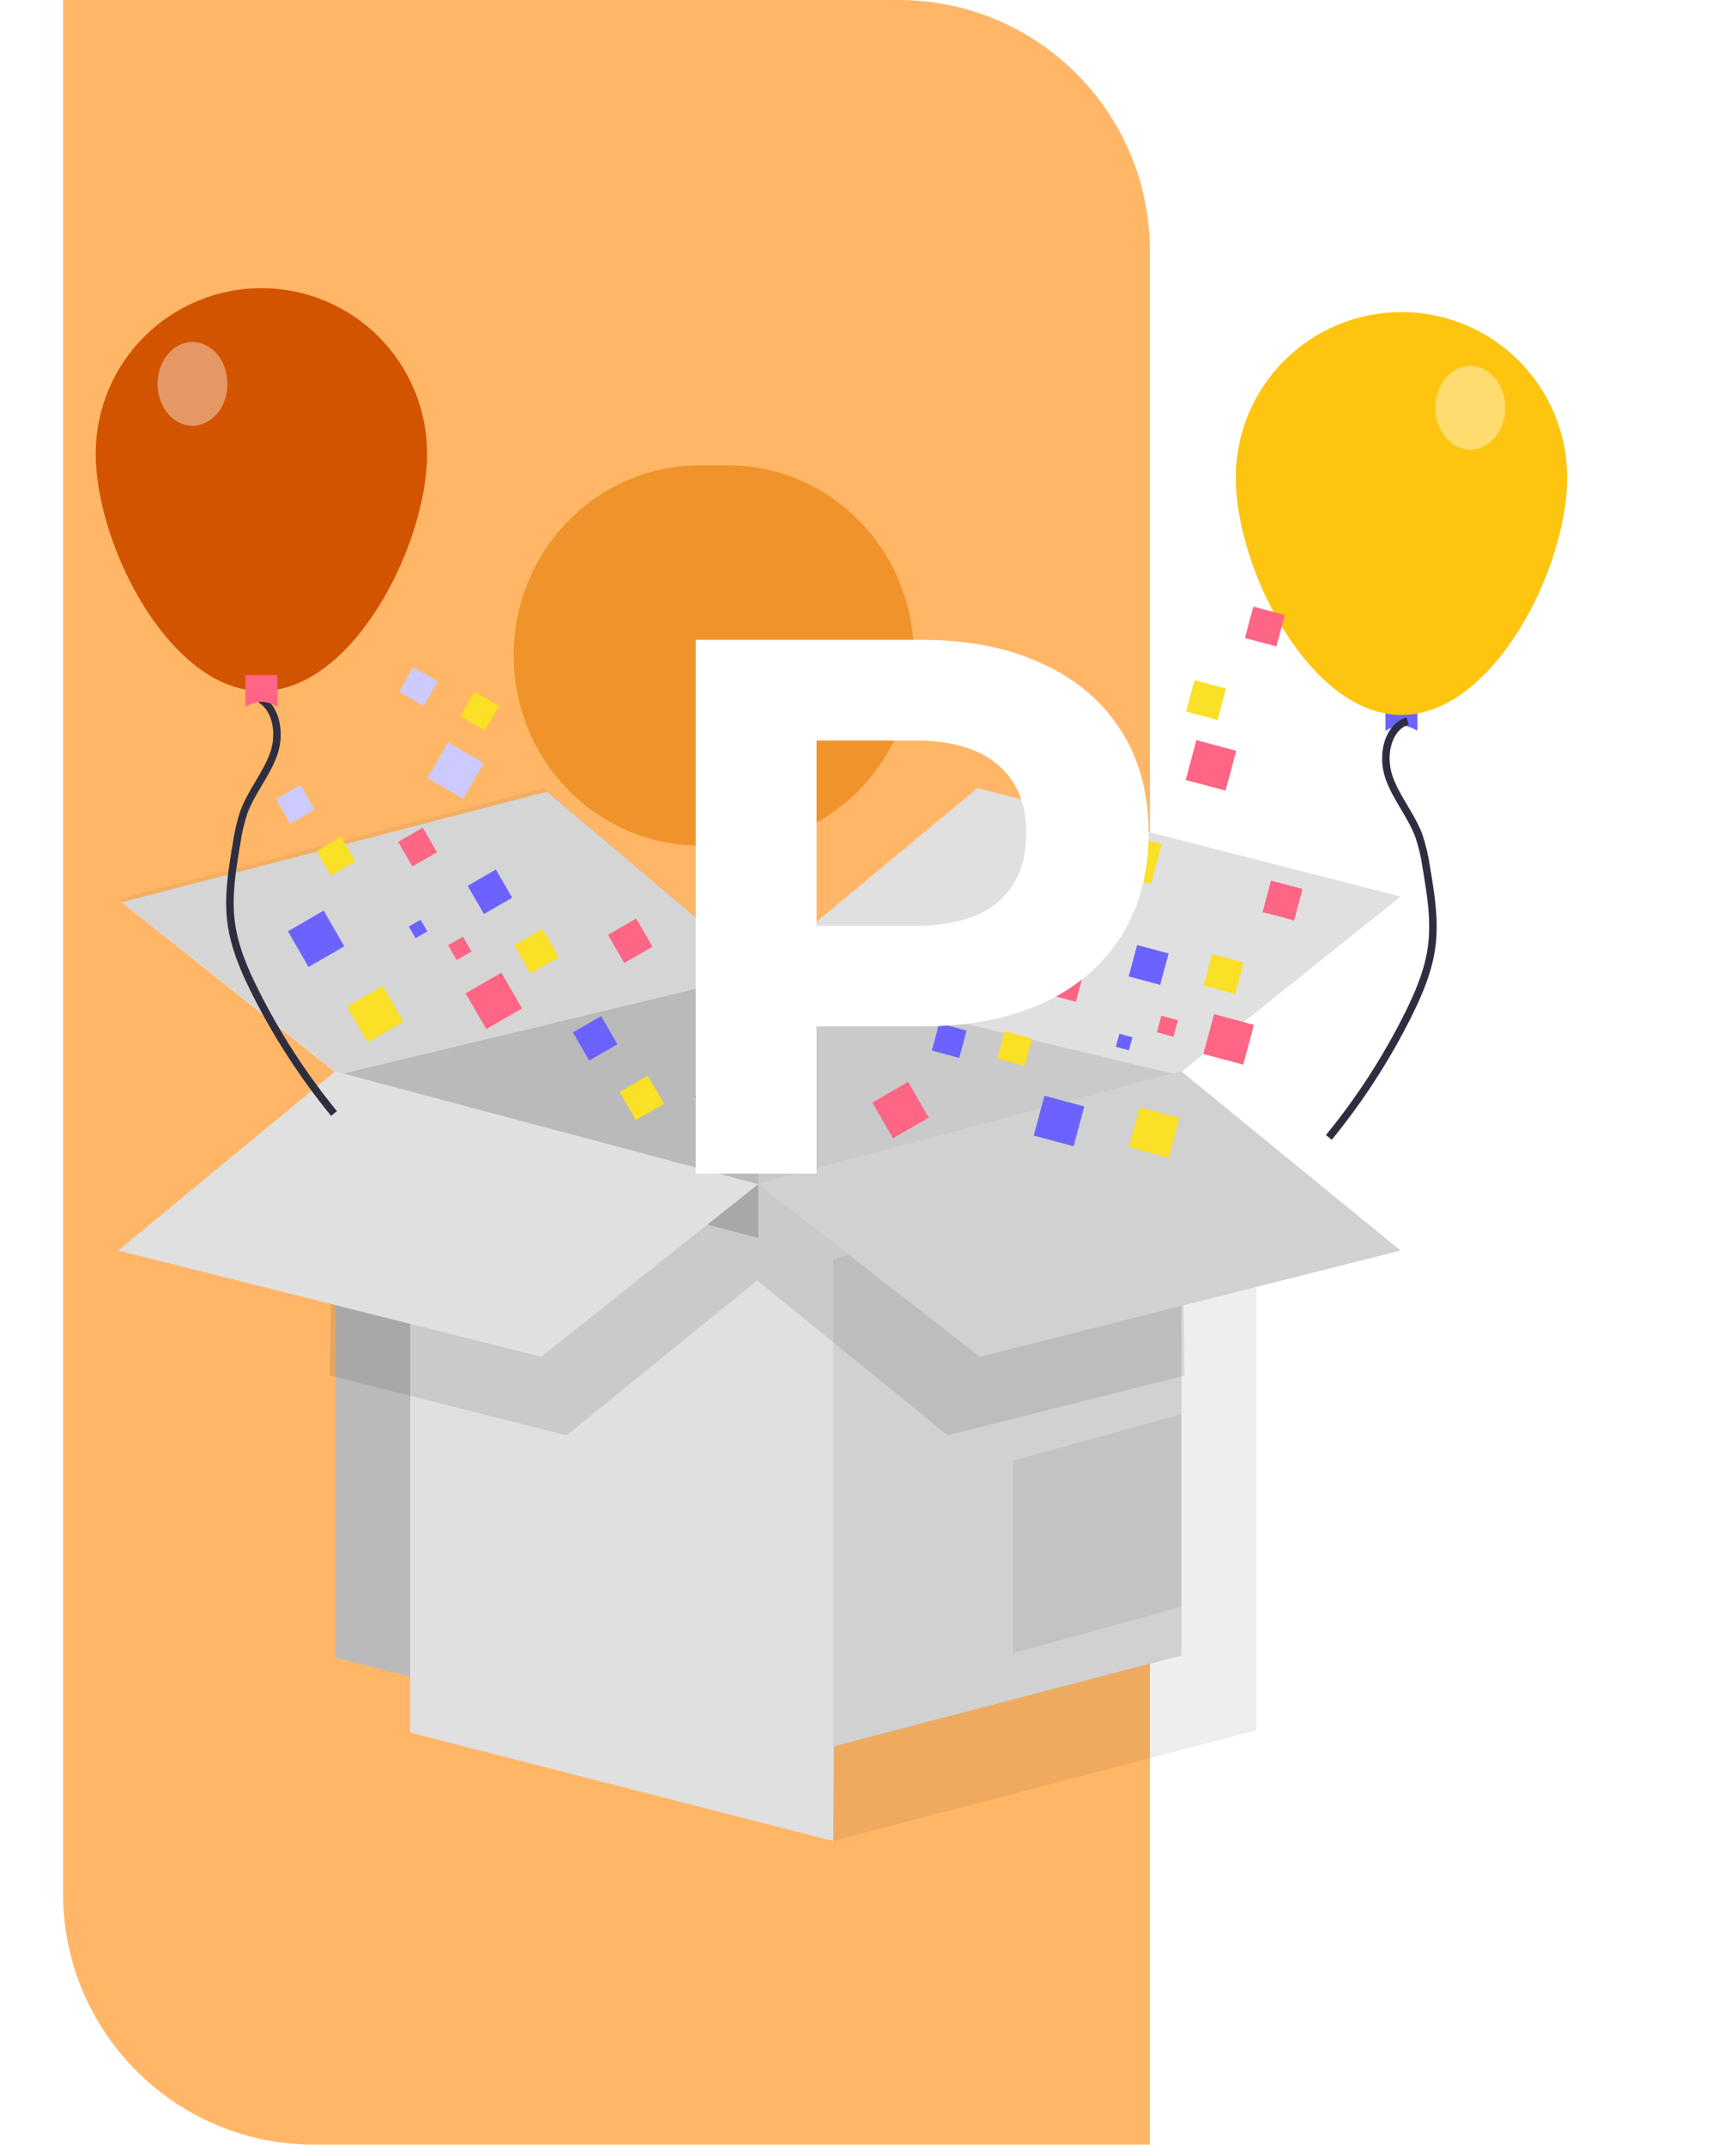 <svg width="463" height="572" viewBox="0 0 463 572" fill="none" xmlns="http://www.w3.org/2000/svg">
<path d="M16.818 0H239.688C276.691 0 306.688 29.997 306.688 67V572H83.818C46.815 572 16.818 542.003 16.818 505V0Z" fill="#FFB767"/>
<path d="M315.055 285.734L202.234 258.591V471L315.055 441.5V285.734Z" fill="#E0E0E0"/>
<path opacity="0.1" d="M315.055 285.734L202.234 258.591V471L315.055 441.5V285.734Z" fill="black"/>
<path d="M89.414 285.734L202.234 258.591V471L89.414 442.091V285.734Z" fill="#E0E0E0"/>
<path opacity="0.17" d="M89.414 284.792L202.234 257.654V471L89.414 442.09V284.792Z" fill="black"/>
<path d="M201.292 259.532L260.713 210.207L373.528 239.122L314.112 286.67L201.292 259.532Z" fill="#E0E0E0"/>
<path d="M32.469 240.649L90.357 286.67L203.172 259.532L145.88 211.149L32.469 240.649Z" fill="#E0E0E0"/>
<path opacity="0.05" d="M31.532 239.712L90.825 286.67L203.646 259.532L144.938 210.207L31.532 239.712Z" fill="black"/>
<g filter="url(#filter0_d)">
<path d="M89.414 285.734V442.091L202.234 471L203.757 315.825L89.414 285.734Z" fill="#E0E0E0"/>
</g>
<path d="M315.055 441.5L202.234 471V315.825L315.055 285.734V441.5Z" fill="#E0E0E0"/>
<g opacity="0.07" filter="url(#filter1_d)">
<path d="M315.055 441.5L202.234 471V315.825L315.055 285.734V441.5Z" fill="black"/>
</g>
<path opacity="0.07" d="M270.16 389.574V440.909L315.055 428.516V377.186L270.16 389.574Z" fill="black"/>
<path opacity="0.1" d="M87.939 366.861L151.141 382.792L201.942 341.489V316.117L89.121 287.798L87.939 366.861Z" fill="black"/>
<path opacity="0.1" d="M315.938 366.861L252.736 382.792L201.942 341.489V316.117L314.756 287.798L315.938 366.861Z" fill="black"/>
<path d="M89.414 285.734L31.532 333.527L144.347 361.846L202.234 315.825L89.414 285.734Z" fill="#E0E0E0"/>
<path d="M315.055 285.734L373.528 333.527L261.299 361.846L202.234 315.825L315.055 285.734Z" fill="#E0E0E0"/>
<path opacity="0.07" d="M315.055 285.734L373.528 333.527L261.299 361.846L202.234 315.825L315.055 285.734Z" fill="black"/>
<path d="M25.52 121C25.52 145.383 45.308 184.298 69.717 184.298C94.127 184.298 113.915 145.383 113.915 121C113.915 109.291 109.258 98.061 100.969 89.782C92.681 81.502 81.439 76.851 69.717 76.851C57.995 76.851 46.754 81.502 38.465 89.782C30.177 98.061 25.52 109.291 25.52 121Z" fill="#D35400"/>
<path d="M68.08 185.867C73.635 187.778 74.964 195.343 73.054 200.892C71.143 206.441 67.097 211.044 65.061 216.548C64.132 219.324 63.465 222.18 63.069 225.08C61.906 231.985 60.74 239.011 61.636 245.956C62.486 252.543 65.158 258.754 68.139 264.691C73.912 276.187 80.934 287.013 89.078 296.974" stroke="#2F2E41" stroke-width="2"/>
<path d="M65.457 188.553C68.297 186.732 71.137 186.732 73.977 188.553V180.042H65.457V188.553Z" fill="#FF6584"/>
<path opacity="0.4" d="M51.346 113.553C56.493 113.553 60.665 108.552 60.665 102.383C60.665 96.214 56.493 91.213 51.346 91.213C46.2 91.213 42.028 96.214 42.028 102.383C42.028 108.552 46.2 113.553 51.346 113.553Z" fill="white"/>
<path d="M378.033 194.936C375.193 193.116 372.353 193.116 369.513 194.936V186.426H378.033V194.936Z" fill="#6C63FF"/>
<path d="M375.41 192.251C369.856 194.161 368.526 201.727 370.437 207.275C372.347 212.824 376.393 217.427 378.429 222.931C379.358 225.707 380.025 228.563 380.421 231.463C381.584 238.368 382.75 245.394 381.854 252.339C381.004 258.926 378.332 265.137 375.351 271.074C369.579 282.57 362.556 293.396 354.412 303.357" stroke="#2F2E41" stroke-width="2"/>
<path d="M417.97 127.383C417.97 151.766 398.183 190.681 373.773 190.681C349.364 190.681 329.576 151.766 329.576 127.383C329.576 115.674 334.232 104.445 342.521 96.165C350.809 87.885 362.051 83.234 373.773 83.234C385.495 83.234 396.737 87.885 405.025 96.165C413.314 104.445 417.97 115.674 417.97 127.383Z" fill="#FDC510"/>
<path opacity="0.4" d="M392.144 119.936C397.291 119.936 401.463 114.935 401.463 108.766C401.463 102.597 397.291 97.596 392.144 97.596C386.998 97.596 382.826 102.597 382.826 108.766C382.826 114.935 386.998 119.936 392.144 119.936Z" fill="white"/>
<rect width="8.688" height="8.684" transform="matrix(0.866 0.5 -0.5 0.866 166.639 171.454)" fill="#CDCAFF"/>
<rect width="11.005" height="10.999" transform="matrix(0.866 0.5 -0.5 0.866 119.504 198.001)" fill="#CDCAFF"/>
<rect width="7.566" height="7.561" transform="matrix(0.866 0.5 -0.5 0.866 110.243 177.948)" fill="#CDCAFF"/>
<rect width="7.565" height="7.561" transform="matrix(0.866 0.5 -0.5 0.866 144.16 171.532)" fill="#FF6584"/>
<rect width="7.566" height="7.561" transform="matrix(0.866 0.5 -0.5 0.866 126.54 184.501)" fill="#FAE026"/>
<rect width="11.005" height="10.999" transform="matrix(0.866 0.5 -0.5 0.866 180.504 147)" fill="#FAE026"/>
<rect width="8.69" height="8.682" transform="matrix(0.966 0.259 -0.259 0.966 334.271 161.775)" fill="#FF6584"/>
<rect width="11.007" height="10.997" transform="matrix(0.966 0.259 -0.259 0.966 319.074 197.394)" fill="#FF6584"/>
<rect width="8.69" height="8.682" transform="matrix(0.966 0.259 -0.259 0.966 318.584 181.393)" fill="#FAE026"/>
<rect width="11.007" height="10.997" transform="matrix(0.966 0.259 -0.259 0.966 299.205 222.243)" fill="#FAE026"/>
<rect width="8.69" height="8.682" transform="matrix(0.966 0.259 -0.259 0.966 303.275 252.043)" fill="#6C63FF"/>
<rect width="3.618" height="3.614" transform="matrix(0.966 0.259 0.259 -0.966 297.598 279.189)" fill="#6C63FF"/>
<rect width="11.007" height="10.997" transform="matrix(0.966 0.259 -0.259 0.966 278.555 292.244)" fill="#6C63FF"/>
<rect width="7.567" height="7.56" transform="matrix(0.966 0.259 -0.259 0.966 250.484 272.896)" fill="#6C63FF"/>
<rect width="7.567" height="7.56" transform="matrix(0.966 0.259 -0.259 0.966 201.605 303.447)" fill="#6C63FF"/>
<rect width="8.69" height="8.682" transform="matrix(0.966 0.259 -0.259 0.966 338.989 234.855)" fill="#FF6584"/>
<rect width="11.007" height="10.997" transform="matrix(0.966 0.259 -0.259 0.966 323.793 270.473)" fill="#FF6584"/>
<rect width="4.58" height="4.576" transform="matrix(0.966 0.259 -0.259 0.966 309.731 270.905)" fill="#FF6584"/>
<rect width="7.567" height="7.56" transform="matrix(0.966 0.259 -0.259 0.966 281.583 257.93)" fill="#FF6584"/>
<rect width="8.69" height="8.682" transform="matrix(0.966 0.259 -0.259 0.966 323.303 254.472)" fill="#FAE026"/>
<rect width="11.007" height="10.997" transform="matrix(0.966 0.259 -0.259 0.966 303.923 295.322)" fill="#FAE026"/>
<rect width="7.567" height="7.56" transform="matrix(0.966 0.259 -0.259 0.966 267.924 275.012)" fill="#FAE026"/>
<rect width="8.684" height="8.688" transform="matrix(0.5 0.866 -0.866 0.5 132.257 231.906)" fill="#6C63FF"/>
<rect width="8.684" height="8.688" transform="matrix(0.5 0.866 -0.866 0.5 160.326 271)" fill="#6C63FF"/>
<rect width="3.615" height="3.617" transform="matrix(0.5 0.866 0.866 -0.5 109.026 247.092)" fill="#6C63FF"/>
<rect width="10.999" height="11.005" transform="matrix(0.5 0.866 -0.866 0.5 86.319 242.872)" fill="#6C63FF"/>
<rect width="7.561" height="7.566" transform="matrix(0.5 0.866 -0.866 0.5 80.166 209.364)" fill="#CDCAFF"/>
<rect width="8.684" height="8.688" transform="matrix(0.5 0.866 -0.866 0.5 169.677 244.979)" fill="#FF6584"/>
<rect width="8.684" height="8.688" transform="matrix(0.5 0.866 -0.866 0.5 192.795 288.021)" fill="#FF6584"/>
<rect width="10.999" height="11.005" transform="matrix(0.5 0.866 -0.866 0.5 133.719 259.431)" fill="#FF6584"/>
<rect width="10.999" height="11.005" transform="matrix(0.5 0.866 -0.866 0.5 242.195 288.553)" fill="#FF6584"/>
<rect width="4.577" height="4.579" transform="matrix(0.5 0.866 -0.866 0.5 123.469 249.804)" fill="#FF6584"/>
<rect width="7.561" height="7.566" transform="matrix(0.5 0.866 -0.866 0.5 112.751 220.747)" fill="#FF6584"/>
<rect width="8.684" height="8.688" transform="matrix(0.5 0.866 -0.866 0.5 144.699 247.771)" fill="#FAE026"/>
<rect width="8.684" height="8.688" transform="matrix(0.5 0.866 -0.866 0.5 172.768 286.864)" fill="#FAE026"/>
<rect width="10.999" height="11.005" transform="matrix(0.5 0.866 -0.866 0.5 102.079 262.968)" fill="#FAE026"/>
<rect width="7.561" height="7.566" transform="matrix(0.5 0.866 -0.866 0.5 91 223.179)" fill="#FAE026"/>
<g clip-path="url(#clip0)">
<path d="M194.123 124.111H186.614C159.213 124.111 137 146.807 137 174.805V174.805C137 202.803 159.213 225.499 186.614 225.499H194.123C221.524 225.499 243.737 202.803 243.737 174.805V174.805C243.737 146.807 221.524 124.111 194.123 124.111Z" fill="#F0932B"/>
<path d="M245.845 170.652C258.184 170.652 268.865 172.753 277.888 176.956C287.043 181.158 294.075 187.123 298.984 194.851C303.894 202.578 306.348 211.729 306.348 222.304C306.348 232.743 303.894 241.894 298.984 249.757C294.075 257.484 287.043 263.449 277.888 267.652C268.865 271.719 258.184 273.753 245.845 273.753H217.782V313H185.54V170.652H245.845ZM244.054 246.91C253.739 246.91 261.103 244.808 266.145 240.606C271.187 236.267 273.708 230.167 273.708 222.304C273.708 214.305 271.187 208.204 266.145 204.002C261.103 199.664 253.739 197.494 244.054 197.494H217.782V246.91H244.054Z" fill="white"/>
</g>
<defs>
<filter id="filter0_d" x="89.414" y="285.734" width="154.343" height="225.266" filterUnits="userSpaceOnUse" color-interpolation-filters="sRGB">
<feFlood flood-opacity="0" result="BackgroundImageFix"/>
<feColorMatrix in="SourceAlpha" type="matrix" values="0 0 0 0 0 0 0 0 0 0 0 0 0 0 0 0 0 0 127 0"/>
<feOffset dx="20" dy="20"/>
<feGaussianBlur stdDeviation="10"/>
<feColorMatrix type="matrix" values="0 0 0 0 0 0 0 0 0 0 0 0 0 0 0 0 0 0 0.09 0"/>
<feBlend mode="normal" in2="BackgroundImageFix" result="effect1_dropShadow"/>
<feBlend mode="normal" in="SourceGraphic" in2="effect1_dropShadow" result="shape"/>
</filter>
<filter id="filter1_d" x="202.234" y="285.734" width="152.82" height="225.266" filterUnits="userSpaceOnUse" color-interpolation-filters="sRGB">
<feFlood flood-opacity="0" result="BackgroundImageFix"/>
<feColorMatrix in="SourceAlpha" type="matrix" values="0 0 0 0 0 0 0 0 0 0 0 0 0 0 0 0 0 0 127 0"/>
<feOffset dx="20" dy="20"/>
<feGaussianBlur stdDeviation="10"/>
<feColorMatrix type="matrix" values="0 0 0 0 0 0 0 0 0 0 0 0 0 0 0 0 0 0 0.09 0"/>
<feBlend mode="normal" in2="BackgroundImageFix" result="effect1_dropShadow"/>
<feBlend mode="normal" in="SourceGraphic" in2="effect1_dropShadow" result="shape"/>
</filter>
<clipPath id="clip0">
<rect x="137" y="116" width="170" height="197" fill="white"/>
</clipPath>
</defs>
</svg>
